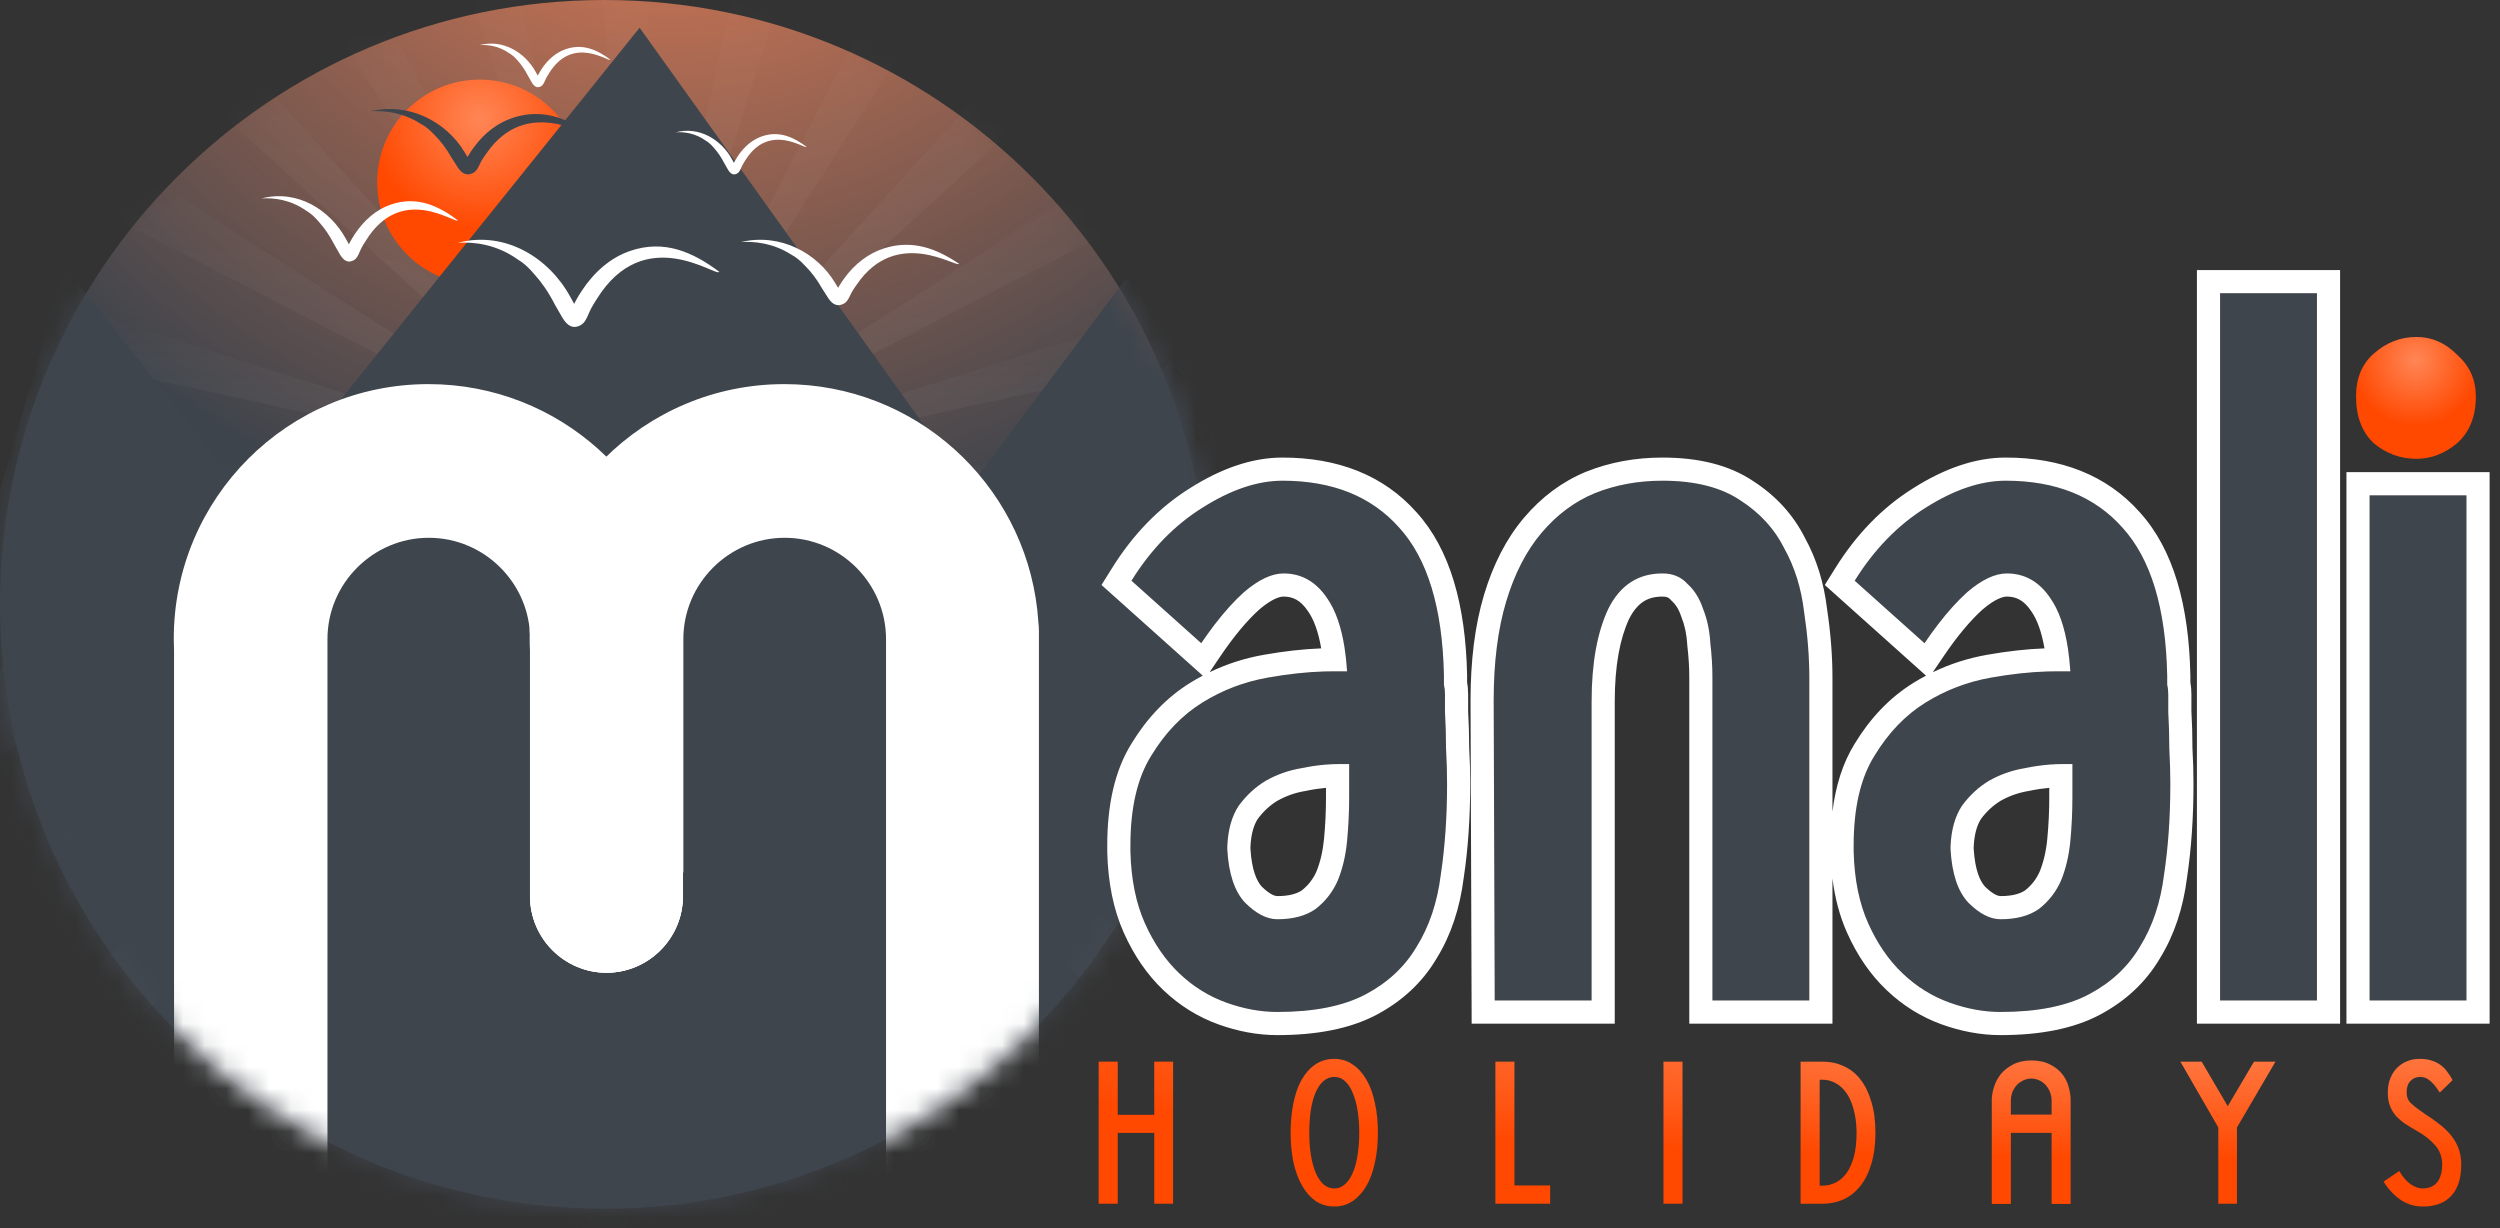 <svg width="116" height="57" viewBox="0 0 116 57" fill="none" xmlns="http://www.w3.org/2000/svg">
<rect x="0" y="0" width="116" height="57" fill="#333333" stroke="none"/>
<path d="M28.043 56.087C43.531 56.087 56.087 43.531 56.087 28.043C56.087 12.556 43.531 0 28.043 0C12.555 0 0 12.556 0 28.043C0 43.531 12.555 56.087 28.043 56.087Z" fill="url(#paint0_radial_1_6)"/>
<mask id="mask0_1_6" style="mask-type:alpha" maskUnits="userSpaceOnUse" x="0" y="0" width="57" height="57">
<path d="M28.043 56.087C43.531 56.087 56.087 43.531 56.087 28.043C56.087 12.556 43.531 0 28.043 0C12.555 0 0 12.556 0 28.043C0 43.531 12.555 56.087 28.043 56.087Z" fill="url(#paint1_radial_1_6)"/>
</mask>
<g mask="url(#mask0_1_6)">
<path d="M3.051 -2.824V-1.313L6.498 1.83C17.118 11.527 28.436 21.838 28.657 22.026C28.909 22.242 28.699 22.011 21.284 13.872C19.904 12.356 17.134 9.313 15.124 7.109C13.115 4.9 10.481 2.009 9.269 0.676C8.056 -0.652 6.535 -2.325 5.889 -3.039L4.714 -4.335H3.88H3.051V-2.824Z" fill="url(#paint2_linear_1_6)"/>
<path d="M11.971 -4.299C11.971 -4.283 12.296 -3.758 12.7 -3.134C13.099 -2.509 14.615 -0.148 16.064 2.119C17.517 4.385 19.264 7.109 19.946 8.179C20.628 9.244 22.25 11.773 23.541 13.793C28.184 21.045 28.72 21.874 28.772 21.927C28.83 21.979 28.268 20.872 27.056 18.542C26.705 17.865 26.175 16.837 25.876 16.26C25.34 15.221 23.756 12.146 22.255 9.255C21.83 8.431 21.227 7.261 20.917 6.657C20.608 6.049 20.072 5.026 19.736 4.375C19.401 3.724 18.823 2.617 18.462 1.909C18.099 1.2 17.422 -0.111 16.956 -1.003C16.494 -1.901 15.917 -3.013 15.681 -3.48L15.25 -4.335H13.613C12.711 -4.335 11.971 -4.32 11.971 -4.299Z" fill="url(#paint3_linear_1_6)"/>
<path d="M20.576 -4.293C20.576 -4.272 20.87 -3.333 21.227 -2.21C23.268 4.223 24.286 7.439 24.538 8.206C24.695 8.683 25.188 10.242 25.64 11.669C26.091 13.096 26.825 15.399 27.266 16.785C27.707 18.17 28.258 19.886 28.478 20.599C28.704 21.313 28.898 21.89 28.903 21.88C28.924 21.859 28.489 19.838 27.738 16.417C27.492 15.289 26.773 11.999 26.138 9.098C25.508 6.196 24.873 3.294 24.727 2.644C24.585 1.993 24.191 0.198 23.855 -1.344C23.525 -2.887 23.236 -4.193 23.221 -4.246C23.194 -4.33 23.084 -4.335 21.883 -4.335C21.164 -4.335 20.576 -4.319 20.576 -4.293Z" fill="url(#paint4_linear_1_6)"/>
<path d="M27.817 -4.32C27.817 -4.22 28.662 14.187 28.683 14.554C28.699 14.827 28.783 16.575 28.867 18.432C28.956 20.29 29.035 21.822 29.05 21.837C29.066 21.853 29.076 21.795 29.076 21.711C29.076 21.575 29.297 16.826 29.759 6.92C29.843 5.073 29.927 3.336 29.942 3.063C29.968 2.601 30.283 -4.173 30.283 -4.288C30.283 -4.314 29.79 -4.335 29.05 -4.335C28.373 -4.335 27.817 -4.33 27.817 -4.32Z" fill="url(#paint5_linear_1_6)"/>
<path d="M34.874 -4.272C34.854 -4.193 34.45 -2.341 33.164 3.562C32.676 5.813 32.073 8.552 31.831 9.649C31.59 10.745 31.06 13.164 30.656 15.027C30.252 16.89 29.753 19.167 29.554 20.085C29.197 21.691 29.129 22.095 29.302 21.549C29.874 19.776 30.714 17.12 31.228 15.499C31.579 14.387 32.004 13.054 32.172 12.534C32.34 12.015 32.844 10.43 33.29 9.019C34.124 6.39 35.347 2.539 36.742 -1.827C37.173 -3.17 37.524 -4.288 37.524 -4.303C37.524 -4.319 36.931 -4.335 36.213 -4.335C35.205 -4.335 34.89 -4.319 34.874 -4.272Z" fill="url(#paint6_linear_1_6)"/>
<path d="M41.617 -1.964C40.946 -0.657 39.917 1.332 39.335 2.46C38.752 3.583 37.666 5.687 36.921 7.13C36.176 8.573 35.069 10.719 34.455 11.905C33.841 13.085 33.085 14.549 32.776 15.158C32.466 15.761 32.125 16.422 32.015 16.627C31.831 16.973 31.558 17.498 30.283 19.985C29.989 20.562 29.638 21.234 29.507 21.481C29.197 22.068 29.328 21.927 29.848 21.113C31.705 18.212 35.782 11.842 37.341 9.412C41.255 3.305 46.025 -4.146 46.098 -4.272C46.13 -4.32 45.794 -4.335 44.487 -4.335H42.845L41.617 -1.964Z" fill="url(#paint7_linear_1_6)"/>
<path d="M52.243 -3.118C51.639 -2.446 49.782 -0.411 48.124 1.41C46.465 3.231 43.936 6.007 42.509 7.576C39.775 10.582 34.712 16.139 33.983 16.942C33.426 17.556 29.743 21.612 29.528 21.848C29.229 22.178 29.554 21.89 31.7 19.933C42.955 9.664 54.357 -0.72 54.819 -1.135L55.144 -1.423L55.15 -2.882L55.155 -4.335H54.252H53.344L52.243 -3.118Z" fill="url(#paint8_linear_1_6)"/>
<path d="M52.925 7.03C50.679 8.478 49.257 9.391 43.034 13.384C40.972 14.707 37.094 17.194 34.418 18.91C31.742 20.625 29.564 22.037 29.57 22.047C29.591 22.063 31.789 20.94 34.219 19.67C34.895 19.319 35.997 18.752 36.658 18.411C37.325 18.07 38.081 17.682 38.338 17.545C38.6 17.404 40.877 16.228 43.401 14.922C45.925 13.615 48.276 12.403 48.622 12.22C48.968 12.041 49.703 11.663 50.249 11.38C51.618 10.677 53.964 9.459 54.62 9.113L55.155 8.83V7.229C55.155 6.353 55.139 5.634 55.118 5.64C55.092 5.64 54.111 6.269 52.925 7.03Z" fill="url(#paint9_linear_1_6)"/>
<path d="M3.061 7.345L3.077 8.966L3.89 9.386C4.336 9.617 5.895 10.425 7.353 11.175C8.812 11.931 11.997 13.579 14.437 14.843C16.877 16.103 19.18 17.294 19.553 17.493C19.931 17.687 20.97 18.228 21.862 18.689C22.759 19.151 24.081 19.833 24.8 20.206C27.345 21.528 28.604 22.168 28.604 22.142C28.604 22.131 28.116 21.806 27.518 21.423C26.915 21.04 25.776 20.311 24.984 19.802C24.191 19.293 22.444 18.17 21.101 17.309C18.042 15.347 16.069 14.082 11.656 11.249C9.736 10.016 7.07 8.305 5.727 7.445C4.383 6.584 3.234 5.844 3.166 5.802L3.051 5.729L3.061 7.345Z" fill="url(#paint10_linear_1_6)"/>
<path d="M54.394 14.266C54.021 14.386 52.211 14.963 50.38 15.546C48.548 16.128 46.434 16.805 45.684 17.047C44.933 17.288 43.023 17.897 41.433 18.4C39.849 18.904 37.697 19.591 36.658 19.922C35.62 20.258 33.636 20.888 32.251 21.323C30.047 22.026 29.234 22.299 29.706 22.194C29.78 22.178 31.632 21.769 33.825 21.292C36.018 20.814 39.408 20.074 41.355 19.644C43.301 19.214 45.993 18.626 47.337 18.337C48.68 18.044 50.983 17.54 52.452 17.215L55.128 16.622L55.144 15.326C55.149 14.612 55.139 14.03 55.118 14.035C55.092 14.04 54.772 14.14 54.394 14.266Z" fill="url(#paint11_linear_1_6)"/>
<path d="M3.061 15.426L3.077 16.722L4.467 17.026C5.233 17.199 7.7 17.74 9.951 18.228C12.202 18.721 15.119 19.361 16.431 19.65C17.743 19.938 20.859 20.62 23.357 21.166C25.855 21.712 28.048 22.189 28.226 22.231C28.872 22.378 28.457 22.226 26.82 21.701C24.721 21.03 20.34 19.639 16.562 18.438C14.946 17.923 12.999 17.304 12.233 17.058C11.467 16.811 9.61 16.218 8.098 15.741C6.592 15.258 4.892 14.717 4.32 14.534C3.754 14.35 3.234 14.187 3.166 14.166L3.051 14.13L3.061 15.426Z" fill="url(#paint12_linear_1_6)"/>
<path d="M54.677 21.134C54.667 21.145 54.305 21.166 53.869 21.187C52.405 21.25 40.725 21.796 37.393 21.953C35.578 22.037 33.096 22.157 31.889 22.215C30.677 22.273 29.68 22.325 29.669 22.336C29.659 22.346 30.026 22.373 30.477 22.394C30.934 22.415 31.474 22.441 31.674 22.457C31.878 22.467 33.872 22.562 36.108 22.661C42.934 22.971 43.931 23.018 45.185 23.086C46.098 23.134 54.808 23.527 54.987 23.527H55.155V22.32V21.113H54.929C54.803 21.113 54.688 21.124 54.677 21.134Z" fill="url(#paint13_linear_1_6)"/>
<path d="M3.051 22.43V23.642L3.591 23.611C3.885 23.59 6.194 23.485 8.718 23.37C11.241 23.259 13.545 23.154 13.834 23.139C14.122 23.123 14.678 23.097 15.067 23.081C15.455 23.065 15.88 23.039 16.011 23.029C16.142 23.023 19.018 22.887 22.407 22.735C25.797 22.577 28.499 22.436 28.415 22.415C28.331 22.394 27.093 22.331 25.666 22.268C24.239 22.21 22.654 22.137 22.15 22.105C21.646 22.079 19.957 21.995 18.398 21.927C16.84 21.853 12.768 21.664 9.347 21.507C5.926 21.349 3.114 21.218 3.093 21.218C3.066 21.218 3.051 21.764 3.051 22.43Z" fill="url(#paint14_linear_1_6)"/>
<path d="M31.805 23.191C33.033 23.58 35.168 24.262 36.554 24.708C37.939 25.148 39.76 25.731 40.594 25.993C41.434 26.256 43.023 26.765 44.136 27.121C45.248 27.478 47.316 28.139 48.727 28.585C50.144 29.037 52.148 29.672 53.187 30.007C54.226 30.338 55.092 30.611 55.118 30.611C55.139 30.611 55.155 30.034 55.155 29.325V28.04L55.039 28.013C54.971 27.998 54.048 27.798 52.977 27.567C51.912 27.331 50.516 27.027 49.881 26.885C49.246 26.744 46.817 26.214 44.477 25.705C42.142 25.196 39.497 24.619 38.6 24.419C35.231 23.669 29.722 22.478 29.648 22.478C29.606 22.483 30.577 22.803 31.805 23.191Z" fill="url(#paint15_linear_1_6)"/>
<path d="M25.823 23.139C24.454 23.438 21.83 24.015 19.999 24.419C18.168 24.823 14.825 25.552 12.574 26.046C10.323 26.534 7.264 27.205 5.779 27.531L3.077 28.124L3.061 29.425L3.051 30.721L3.166 30.684C3.234 30.663 4.562 30.243 6.12 29.745C7.679 29.246 9.641 28.622 10.475 28.354C11.315 28.092 13.167 27.499 14.594 27.043C17.302 26.177 20.009 25.311 25.325 23.622C27.056 23.076 28.483 22.614 28.494 22.604C28.557 22.546 28.121 22.635 25.823 23.139Z" fill="url(#paint16_linear_1_6)"/>
<path d="M29.575 22.619C29.607 22.651 30.976 23.537 32.618 24.587C34.266 25.641 37.535 27.735 39.886 29.246C52.856 37.568 55.097 39.006 55.129 39.006C55.144 39.006 55.155 38.287 55.155 37.411V35.816L53.36 34.882C52.368 34.373 50.831 33.575 49.934 33.113C49.042 32.657 47.73 31.975 47.022 31.607C46.313 31.24 45.264 30.694 44.687 30.401C44.11 30.102 43.107 29.582 42.457 29.246C41.806 28.91 40.851 28.412 40.332 28.144C39.812 27.877 39.057 27.488 38.653 27.279C32.388 24.025 29.502 22.546 29.575 22.619Z" fill="url(#paint17_linear_1_6)"/>
<path d="M27.896 23.045C26.825 23.606 24.212 24.96 22.491 25.852C21.625 26.298 18.556 27.882 15.67 29.378C12.784 30.868 9.62 32.505 8.639 33.014C4.919 34.935 3.749 35.538 3.407 35.722L3.051 35.91V37.516V39.117L3.161 39.054C3.224 39.022 3.465 38.87 3.701 38.718C3.932 38.566 6.015 37.233 8.324 35.753C13.965 32.133 15.675 31.041 18.058 29.509C19.17 28.795 21.048 27.589 22.229 26.833C24.999 25.054 27.791 23.265 28.289 22.945C28.505 22.803 28.662 22.688 28.63 22.688C28.604 22.688 28.274 22.85 27.896 23.045Z" fill="url(#paint18_linear_1_6)"/>
<path d="M29.953 23.249C30.236 23.564 31.648 25.112 33.09 26.702C37.225 31.246 40.284 34.604 44.556 39.295C46.733 41.687 49.624 44.862 50.978 46.352C52.332 47.837 53.47 49.07 53.507 49.096C53.544 49.117 53.927 49.128 54.352 49.123L55.128 49.107L55.139 47.585L55.149 46.063L53.413 44.489C52.458 43.624 50.563 41.897 49.204 40.659C47.84 39.415 45.017 36.844 42.929 34.94C40.84 33.035 37.498 29.986 35.509 28.171C29.643 22.819 29.496 22.688 29.465 22.688C29.449 22.688 29.669 22.939 29.953 23.249Z" fill="url(#paint19_linear_1_6)"/>
<path d="M28.142 23.306C27.23 24.14 22.979 28.018 18.897 31.738C16.809 33.642 13.986 36.214 12.621 37.457C11.262 38.696 8.555 41.167 6.603 42.94L3.056 46.167V47.647L3.051 49.132H3.906C4.373 49.132 4.782 49.111 4.814 49.09C4.845 49.069 6.073 47.731 7.542 46.115C9.011 44.499 11.525 41.734 13.13 39.976C17.318 35.374 20.403 31.984 24.637 27.325C26.684 25.079 28.452 23.138 28.573 23.012C28.94 22.623 28.725 22.776 28.142 23.306Z" fill="url(#paint20_linear_1_6)"/>
<path d="M28.3 23.695C27.985 24.193 27.188 25.442 26.532 26.465C25.876 27.489 24.202 30.096 22.817 32.264C21.431 34.425 19.527 37.4 18.582 38.875C17.638 40.344 15.791 43.235 14.474 45.292C13.151 47.349 12.076 49.054 12.076 49.081C12.076 49.144 15.219 49.154 15.308 49.091C15.339 49.07 15.644 48.509 15.985 47.847C16.326 47.181 16.903 46.063 17.27 45.355C17.638 44.647 18.351 43.267 18.86 42.285C19.637 40.774 21.778 36.629 23.383 33.523C23.619 33.061 24.365 31.618 25.036 30.322C25.708 29.021 26.616 27.263 27.056 26.413C27.497 25.563 28.095 24.398 28.394 23.826C28.688 23.259 28.919 22.792 28.903 22.792C28.888 22.792 28.62 23.202 28.3 23.695Z" fill="url(#paint21_linear_1_6)"/>
<path d="M29.905 23.842C30.194 24.403 30.766 25.516 31.175 26.308C31.585 27.1 32.346 28.575 32.865 29.588C33.384 30.595 33.946 31.681 34.114 32.001C34.418 32.584 38.673 40.816 40.185 43.755C41.885 47.06 42.84 48.902 42.913 49.018L42.981 49.133H44.613C45.951 49.133 46.24 49.123 46.219 49.065C46.203 49.023 45.783 48.357 45.285 47.58C44.786 46.803 43.611 44.962 42.667 43.492C41.722 42.018 40.09 39.468 39.035 37.826C32.839 28.15 31.737 26.429 30.687 24.787C30.052 23.79 29.496 22.939 29.454 22.898C29.412 22.855 29.617 23.28 29.905 23.842Z" fill="url(#paint22_linear_1_6)"/>
<path d="M29.307 23.107C29.339 23.286 29.974 26.192 31.307 32.29C31.669 33.948 32.471 37.621 33.091 40.449C33.71 43.277 34.387 46.383 34.602 47.349L34.99 49.107L36.265 49.123C36.968 49.128 37.561 49.117 37.587 49.091C37.608 49.07 37.435 48.461 37.204 47.742C36.974 47.018 36.417 45.271 35.971 43.86C35.52 42.443 34.864 40.381 34.507 39.268C34.151 38.156 33.657 36.598 33.405 35.805C33.154 35.013 32.671 33.486 32.325 32.41C31.983 31.34 31.464 29.708 31.175 28.79C30.011 25.117 29.323 22.976 29.297 22.95C29.281 22.934 29.286 23.008 29.307 23.107Z" fill="url(#paint23_linear_1_6)"/>
<path d="M28.373 24.797C28.058 25.788 27.502 27.541 27.135 28.695C26.762 29.85 26.164 31.739 25.797 32.893C25.43 34.047 24.842 35.9 24.485 37.012C24.128 38.124 23.635 39.683 23.383 40.475C23.131 41.267 22.643 42.805 22.297 43.886C21.521 46.315 20.697 48.923 20.671 49.028C20.655 49.096 20.828 49.107 21.935 49.123C22.643 49.128 23.236 49.117 23.263 49.091C23.284 49.07 23.494 48.178 23.724 47.108C23.96 46.042 24.386 44.096 24.674 42.784C24.963 41.472 25.577 38.67 26.033 36.566C26.49 34.457 27.025 32.027 27.214 31.162C27.828 28.381 28.924 23.349 28.956 23.17C28.971 23.081 28.977 23.002 28.961 23.002C28.951 23.002 28.683 23.81 28.373 24.797Z" fill="url(#paint24_linear_1_6)"/>
<path d="M28.877 27.945C28.064 45.565 27.922 48.661 27.922 48.881V49.133H29.124C29.79 49.133 30.341 49.117 30.352 49.091C30.372 49.06 30.047 41.593 29.948 39.793C29.927 39.489 29.858 37.967 29.785 36.409C29.717 34.85 29.633 33.114 29.601 32.552C29.528 31.188 29.181 23.569 29.181 23.312C29.181 23.202 29.166 23.107 29.139 23.107C29.118 23.107 29.003 25.285 28.877 27.945Z" fill="url(#paint25_linear_1_6)"/>
</g>
<mask id="mask1_1_6" style="mask-type:alpha" maskUnits="userSpaceOnUse" x="0" y="0" width="57" height="57">
<path d="M28.043 56.087C43.531 56.087 56.087 43.531 56.087 28.043C56.087 12.556 43.531 6.10352e-05 28.043 6.10352e-05C12.555 6.10352e-05 0 12.556 0 28.043C0 43.531 12.555 56.087 28.043 56.087Z" fill="url(#paint26_radial_1_6)"/>
</mask>
<g mask="url(#mask1_1_6)">
</g>
<mask id="mask2_1_6" style="mask-type:alpha" maskUnits="userSpaceOnUse" x="0" y="0" width="57" height="57">
<path d="M28.043 56.087C43.531 56.087 56.087 43.531 56.087 28.043C56.087 12.556 43.531 0 28.043 0C12.555 0 0 12.556 0 28.043C0 43.531 12.555 56.087 28.043 56.087Z" fill="url(#paint27_linear_1_6)"/>
</mask>
<g mask="url(#mask2_1_6)">
<path d="M6.021 21.114C3.773 24.86 -0.883 32.626 -1.525 33.718C-2.676 37.224 -4.978 44.861 -4.978 47.366C-4.978 50.497 12.925 58.204 14.451 59.007C15.976 59.81 25.128 60.532 25.851 60.532C26.573 60.532 43.031 55.314 47.848 53.949C52.665 52.584 58.766 45.6 59.328 44.235C59.89 42.87 62.058 28.259 62.058 26.974C62.058 25.947 58.151 18.465 56.197 14.852L44.958 26.172L31.551 8.269L12.925 21.917L6.021 21.114Z" fill="#3F454D"/>
</g>
<path d="M22.259 13.208C24.887 13.208 27.017 11.078 27.017 8.451C27.017 5.823 24.887 3.693 22.259 3.693C19.631 3.693 17.501 5.823 17.501 8.451C17.501 11.078 19.631 13.208 22.259 13.208Z" fill="url(#paint28_radial_1_6)"/>
<mask id="mask3_1_6" style="mask-type:alpha" maskUnits="userSpaceOnUse" x="0" y="0" width="57" height="57">
<path d="M28.043 56.087C43.531 56.087 56.087 43.531 56.087 28.043C56.087 12.556 43.531 0 28.043 0C12.555 0 0 12.556 0 28.043C0 43.531 12.555 56.087 28.043 56.087Z" fill="url(#paint29_linear_1_6)"/>
</mask>
<g mask="url(#mask3_1_6)">
<path d="M6.035 30.447L-4.656 38.696L3.016 12.389L11.809 23.518L29.678 1.285L44.958 22.648L52.266 12.899L70.487 38.696L55.428 27.747L45.941 37.196L44.075 21.806H33.141L29.678 22.648L26.365 25.347L21.395 17.998L11.079 26.172L6.035 30.447Z" fill="#3F454D"/>
</g>
<mask id="mask4_1_6" style="mask-type:alpha" maskUnits="userSpaceOnUse" x="0" y="0" width="57" height="57">
<path d="M28.043 56.087C43.531 56.087 56.087 43.531 56.087 28.043C56.087 12.556 43.531 0 28.043 0C12.555 0 0 12.556 0 28.043C0 43.531 12.555 56.087 28.043 56.087Z" fill="white"/>
</mask>
<g mask="url(#mask4_1_6)">
<path fill-rule="evenodd" clip-rule="evenodd" d="M31.669 28.886L31.668 28.883C31.657 28.699 31.641 28.517 31.621 28.335C31.621 28.324 31.619 28.313 31.617 28.302C30.954 22.406 25.951 17.823 19.878 17.823C13.353 17.823 8.063 23.112 8.063 29.637C8.063 29.825 8.067 30.011 8.076 30.197V56.115C8.076 58.066 9.672 59.662 11.623 59.662C13.574 59.662 15.17 58.066 15.17 56.115V55.005C15.178 55.008 15.185 55.012 15.194 55.015V29.656C15.194 27.069 17.31 24.953 19.896 24.953C22.482 24.953 24.598 27.069 24.598 29.656V40.471V41.588C24.598 43.538 26.195 45.135 28.145 45.135C30.096 45.135 31.692 43.538 31.692 41.588V29.637V29.625V29.293C31.692 29.155 31.684 29.02 31.669 28.886L31.669 28.886ZM31.668 28.882C31.668 28.878 31.667 28.875 31.667 28.871C31.667 28.875 31.668 28.878 31.668 28.882ZM31.654 28.777L31.654 28.778L31.654 28.777ZM31.655 28.78L31.655 28.78L31.654 28.779L31.654 28.778L31.655 28.78Z" fill="white"/>
<path fill-rule="evenodd" clip-rule="evenodd" d="M48.182 28.886L48.182 28.883C48.17 28.699 48.154 28.517 48.134 28.335C48.134 28.324 48.133 28.312 48.131 28.302C47.468 22.405 42.465 17.823 36.391 17.823C29.866 17.823 24.577 23.112 24.577 29.637C24.577 29.825 24.581 30.011 24.59 30.196V41.587C24.59 43.538 26.186 45.134 28.137 45.134C30.087 45.134 31.683 43.538 31.683 41.587V40.477C31.691 40.48 31.699 40.484 31.707 40.487V29.655C31.707 27.069 33.823 24.953 36.409 24.953C38.996 24.953 41.112 27.069 41.112 29.655V54.999V56.115C41.112 58.066 42.708 59.662 44.659 59.662C46.609 59.662 48.206 58.066 48.206 56.115V29.637V29.625V29.292C48.206 29.155 48.198 29.019 48.182 28.886V28.886ZM48.182 28.882C48.181 28.878 48.181 28.875 48.18 28.871C48.181 28.875 48.181 28.878 48.182 28.882ZM48.168 28.777L48.168 28.778L48.168 28.777ZM48.168 28.78L48.168 28.78L48.168 28.779L48.168 28.778L48.168 28.78Z" fill="white"/>
<path fill-rule="evenodd" clip-rule="evenodd" d="M31.667 28.885L31.666 28.882C31.655 28.698 31.639 28.515 31.619 28.334C31.619 28.323 31.618 28.311 31.616 28.3C31.303 25.525 30.029 23.04 28.134 21.187C26.017 23.257 24.674 26.114 24.582 29.286C24.591 29.408 24.596 29.53 24.596 29.654V40.47V41.586C24.596 43.535 26.191 45.131 28.14 45.133C30.089 45.131 31.683 43.536 31.683 41.586V40.476L31.69 40.479V29.636V29.624V29.291C31.69 29.154 31.682 29.018 31.667 28.885L31.667 28.885ZM31.666 28.881C31.666 28.877 31.665 28.873 31.665 28.87C31.665 28.873 31.666 28.877 31.666 28.881ZM31.652 28.776L31.652 28.777L31.652 28.776ZM31.653 28.779L31.653 28.778L31.653 28.778L31.652 28.777L31.653 28.779Z" fill="white"/>
</g>
<path d="M34.387 11.231C36.208 10.8 37.916 11.743 38.745 13.12C38.789 13.193 38.835 13.271 38.889 13.357C38.908 13.322 38.928 13.286 38.949 13.251C39.021 13.133 39.096 13.019 39.175 12.911C39.664 12.241 40.298 11.751 41.039 11.518C42.367 11.103 43.482 11.553 44.501 12.241C44.404 12.446 41.61 10.484 39.752 13.205C39.682 13.3 39.615 13.401 39.552 13.505C39.514 13.566 39.481 13.636 39.45 13.701C39.365 13.876 39.293 14.026 39.123 14.105C38.877 14.219 38.652 14.166 38.429 13.832C38.328 13.666 38.231 13.514 38.138 13.373C37.899 12.952 37.635 12.61 37.357 12.334C37.126 12.083 36.919 11.92 36.714 11.814C35.87 11.272 34.994 11.194 34.387 11.231V11.231Z" fill="white"/>
<path d="M31.353 6.139C32.446 5.851 33.471 6.48 33.968 7.399C33.994 7.447 34.022 7.499 34.054 7.556C34.066 7.533 34.077 7.509 34.09 7.485C34.133 7.407 34.179 7.331 34.226 7.259C34.519 6.812 34.9 6.485 35.344 6.33C36.141 6.053 36.81 6.353 37.422 6.812C37.364 6.949 35.687 5.641 34.572 7.455C34.53 7.519 34.49 7.585 34.452 7.655C34.429 7.695 34.409 7.742 34.391 7.785C34.34 7.902 34.297 8.002 34.195 8.055C34.047 8.131 33.912 8.095 33.778 7.872C33.717 7.762 33.659 7.661 33.604 7.567C33.46 7.286 33.302 7.058 33.135 6.874C32.996 6.706 32.872 6.598 32.749 6.527C32.243 6.166 31.717 6.114 31.353 6.139L31.353 6.139Z" fill="white"/>
<path d="M21.239 11.266C23.424 10.691 25.474 11.949 26.468 13.786C26.52 13.883 26.576 13.986 26.642 14.101C26.664 14.054 26.687 14.007 26.713 13.959C26.799 13.802 26.89 13.651 26.985 13.506C27.571 12.613 28.332 11.959 29.221 11.649C30.815 11.095 32.152 11.696 33.376 12.613C33.26 12.886 29.906 10.27 27.676 13.898C27.592 14.025 27.512 14.159 27.436 14.298C27.392 14.379 27.352 14.473 27.314 14.559C27.213 14.793 27.126 14.993 26.922 15.098C26.626 15.251 26.356 15.179 26.09 14.733C25.967 14.513 25.851 14.31 25.74 14.122C25.453 13.561 25.136 13.104 24.803 12.736C24.525 12.402 24.276 12.185 24.031 12.044C23.018 11.321 21.967 11.217 21.239 11.266V11.266Z" fill="white"/>
<path d="M17.194 5.162C19.014 4.731 20.722 5.675 21.551 7.052C21.595 7.125 21.642 7.203 21.696 7.289C21.714 7.254 21.734 7.218 21.756 7.182C21.827 7.064 21.903 6.951 21.982 6.843C22.47 6.172 23.104 5.682 23.846 5.45C25.174 5.034 26.288 5.484 27.308 6.173C27.211 6.378 24.416 4.415 22.558 7.136C22.488 7.232 22.421 7.332 22.358 7.436C22.321 7.497 22.287 7.568 22.256 7.632C22.172 7.808 22.099 7.958 21.93 8.037C21.683 8.151 21.458 8.098 21.236 7.763C21.134 7.598 21.037 7.446 20.945 7.305C20.705 6.883 20.441 6.541 20.164 6.265C19.932 6.014 19.725 5.851 19.52 5.745C18.676 5.203 17.8 5.125 17.194 5.162V5.162Z" fill="#3F454D"/>
<path d="M12.137 9.208C13.775 8.777 15.312 9.72 16.058 11.098C16.098 11.171 16.14 11.248 16.189 11.335C16.205 11.299 16.223 11.264 16.242 11.228C16.307 11.11 16.375 10.997 16.446 10.888C16.886 10.218 17.456 9.727 18.123 9.495C19.319 9.08 20.322 9.53 21.239 10.218C21.152 10.423 18.637 8.461 16.965 11.182C16.901 11.278 16.841 11.378 16.785 11.482C16.751 11.543 16.721 11.613 16.693 11.678C16.617 11.853 16.552 12.004 16.399 12.082C16.177 12.197 15.975 12.143 15.774 11.809C15.683 11.643 15.596 11.491 15.513 11.35C15.297 10.929 15.059 10.587 14.81 10.31C14.601 10.059 14.415 9.897 14.231 9.791C13.471 9.249 12.683 9.171 12.137 9.208V9.208Z" fill="white"/>
<path d="M22.251 2.093C23.343 1.806 24.368 2.435 24.865 3.353C24.891 3.402 24.919 3.453 24.952 3.511C24.963 3.487 24.975 3.464 24.988 3.44C25.031 3.361 25.076 3.286 25.123 3.213C25.417 2.766 25.797 2.439 26.242 2.284C27.039 2.007 27.707 2.308 28.319 2.767C28.261 2.903 26.584 1.595 25.469 3.409C25.427 3.473 25.387 3.54 25.349 3.609C25.327 3.65 25.307 3.697 25.288 3.74C25.237 3.856 25.194 3.957 25.092 4.009C24.944 4.085 24.809 4.05 24.676 3.827C24.615 3.717 24.557 3.615 24.501 3.521C24.357 3.24 24.199 3.012 24.033 2.828C23.894 2.661 23.769 2.552 23.646 2.482C23.14 2.12 22.615 2.068 22.251 2.093V2.093Z" fill="white"/>
<path d="M66.999 31.344C66.999 31.505 66.999 31.65 66.999 31.779C67.031 31.907 67.047 32.053 67.047 32.214V33.035C67.079 33.583 67.096 34.147 67.096 34.727C67.128 35.307 67.144 35.855 67.144 36.37C67.144 37.885 67.047 39.286 66.854 40.575C66.693 41.864 66.322 42.976 65.742 43.91C65.194 44.845 64.405 45.586 63.374 46.134C62.343 46.681 60.973 46.955 59.266 46.955C58.492 46.955 57.703 46.81 56.897 46.52C56.092 46.23 55.367 45.779 54.722 45.167C54.078 44.555 53.546 43.781 53.127 42.847C52.708 41.913 52.483 40.801 52.45 39.512V39.222C52.45 37.482 52.773 36.096 53.417 35.065C54.062 34.002 54.851 33.18 55.785 32.6C56.72 32.02 57.735 31.634 58.831 31.44C59.926 31.247 60.925 31.15 61.827 31.15H62.504C62.407 29.636 62.101 28.508 61.586 27.767C61.07 26.994 60.393 26.607 59.556 26.607C59.008 26.607 58.395 26.897 57.719 27.477C57.074 28.057 56.414 28.846 55.737 29.845L52.499 26.945C53.401 25.495 54.497 24.367 55.785 23.562C57.107 22.724 58.347 22.305 59.507 22.305C61.827 22.305 63.632 23.03 64.921 24.48C66.242 25.93 66.934 28.218 66.999 31.344ZM62.166 35.452C61.586 35.452 60.989 35.516 60.377 35.645C59.797 35.742 59.249 35.935 58.734 36.225C58.251 36.515 57.832 36.902 57.477 37.385C57.155 37.869 56.978 38.497 56.946 39.27V39.415C57.01 40.543 57.284 41.365 57.767 41.88C58.283 42.396 58.782 42.654 59.266 42.654C60.007 42.654 60.603 42.492 61.054 42.17C61.505 41.816 61.843 41.381 62.069 40.865C62.294 40.318 62.439 39.705 62.504 39.029C62.568 38.352 62.6 37.675 62.6 36.999V35.452H62.166Z" fill="#3F454D"/>
<path d="M69.307 32.504C69.307 30.731 69.5 29.201 69.887 27.912C70.273 26.623 70.821 25.56 71.53 24.722C72.239 23.884 73.061 23.272 73.995 22.885C74.962 22.499 76.009 22.305 77.137 22.305C78.651 22.305 79.86 22.611 80.762 23.224C81.664 23.804 82.341 24.545 82.792 25.447C83.275 26.317 83.581 27.3 83.71 28.395C83.871 29.459 83.952 30.474 83.952 31.44V46.424H79.457V31.44C79.457 30.925 79.425 30.393 79.36 29.845C79.328 29.265 79.215 28.734 79.022 28.25C78.861 27.767 78.619 27.38 78.297 27.09C78.007 26.768 77.62 26.607 77.137 26.607C76.009 26.607 75.171 27.155 74.623 28.25C74.108 29.346 73.85 30.78 73.85 32.552V46.424H69.355L69.307 32.504Z" fill="#3F454D"/>
<path d="M100.558 31.344C100.558 31.505 100.558 31.65 100.558 31.779C100.591 31.907 100.607 32.053 100.607 32.214V33.035C100.639 33.583 100.655 34.147 100.655 34.727C100.687 35.307 100.703 35.855 100.703 36.37C100.703 37.885 100.607 39.286 100.413 40.575C100.252 41.864 99.882 42.976 99.302 43.91C98.754 44.845 97.965 45.586 96.933 46.134C95.902 46.681 94.533 46.955 92.825 46.955C92.052 46.955 91.262 46.81 90.457 46.52C89.651 46.23 88.926 45.779 88.282 45.167C87.637 44.555 87.106 43.781 86.687 42.847C86.268 41.913 86.042 40.801 86.01 39.512V39.222C86.01 37.482 86.332 36.096 86.977 35.065C87.621 34.002 88.411 33.18 89.345 32.6C90.279 32.02 91.294 31.634 92.39 31.44C93.486 31.247 94.484 31.15 95.387 31.15H96.063C95.967 29.636 95.661 28.508 95.145 27.767C94.629 26.994 93.953 26.607 93.115 26.607C92.567 26.607 91.955 26.897 91.278 27.477C90.634 28.057 89.973 28.846 89.297 29.845L86.058 26.945C86.961 25.495 88.056 24.367 89.345 23.562C90.666 22.724 91.907 22.305 93.067 22.305C95.387 22.305 97.191 23.03 98.48 24.48C99.801 25.93 100.494 28.218 100.558 31.344ZM95.725 35.452C95.145 35.452 94.549 35.516 93.937 35.645C93.357 35.742 92.809 35.935 92.293 36.225C91.81 36.515 91.391 36.902 91.037 37.385C90.715 37.869 90.537 38.497 90.505 39.27V39.415C90.57 40.543 90.843 41.365 91.327 41.88C91.842 42.396 92.342 42.654 92.825 42.654C93.566 42.654 94.162 42.492 94.613 42.17C95.064 41.816 95.403 41.381 95.628 40.865C95.854 40.318 95.999 39.705 96.063 39.029C96.128 38.352 96.16 37.675 96.16 36.999V35.452H95.725Z" fill="#3F454D"/>
<path d="M103.011 46.424V13.605H107.506V46.424H103.011Z" fill="#3F454D"/>
<path d="M109.949 46.424V22.982H114.444V46.424H109.949Z" fill="#3F454D"/>
<path fill-rule="evenodd" clip-rule="evenodd" d="M68.073 31.332V31.665C68.107 31.847 68.121 32.031 68.121 32.213V33.004C68.153 33.554 68.169 34.118 68.17 34.697C68.202 35.283 68.218 35.841 68.218 36.37C68.218 37.924 68.119 39.376 67.918 40.721C67.741 42.126 67.331 43.383 66.662 44.465C66.006 45.579 65.066 46.45 63.878 47.082C62.636 47.741 61.074 48.029 59.266 48.029C58.356 48.029 57.443 47.858 56.533 47.531C55.583 47.188 54.731 46.656 53.983 45.945C53.222 45.223 52.615 44.329 52.147 43.286C51.657 42.193 51.412 40.934 51.377 39.538L51.377 39.525V39.222C51.377 37.366 51.718 35.761 52.502 34.502C53.222 33.316 54.125 32.367 55.219 31.687C55.412 31.567 55.608 31.455 55.808 31.35L51.11 27.143L51.587 26.378C52.564 24.807 53.77 23.555 55.213 22.653C56.647 21.744 58.085 21.231 59.507 21.231C62.066 21.231 64.187 22.041 65.719 23.762C67.29 25.489 68.006 28.085 68.073 31.321L68.073 31.332ZM64.921 24.48C66.242 25.93 66.934 28.218 66.999 31.343V31.778C67.031 31.907 67.047 32.052 67.047 32.213V33.035C67.079 33.583 67.096 34.147 67.096 34.727C67.128 35.307 67.144 35.854 67.144 36.37C67.144 37.884 67.047 39.286 66.854 40.575C66.693 41.864 66.322 42.975 65.742 43.91C65.195 44.844 64.405 45.586 63.374 46.133C62.343 46.681 60.973 46.955 59.266 46.955C58.492 46.955 57.703 46.81 56.897 46.52C56.092 46.23 55.367 45.779 54.722 45.167C54.078 44.554 53.546 43.781 53.127 42.847C52.708 41.912 52.483 40.8 52.451 39.512V39.222C52.451 37.482 52.773 36.096 53.417 35.065C54.062 34.002 54.851 33.18 55.786 32.6C56.72 32.02 57.735 31.633 58.831 31.44C59.767 31.275 60.633 31.18 61.428 31.156C61.563 31.152 61.696 31.15 61.827 31.15H62.504C62.48 30.767 62.442 30.409 62.391 30.076C62.239 29.09 61.971 28.32 61.586 27.767C61.07 26.993 60.393 26.607 59.556 26.607C59.008 26.607 58.396 26.897 57.719 27.477C57.276 27.875 56.826 28.372 56.368 28.968C56.16 29.24 55.949 29.532 55.737 29.845L52.499 26.945C53.401 25.495 54.497 24.367 55.786 23.562C57.107 22.724 58.347 22.305 59.507 22.305C61.827 22.305 63.632 23.03 64.921 24.48ZM58.428 28.284C57.87 28.787 57.268 29.5 56.627 30.447L56.123 31.191C56.917 30.808 57.759 30.538 58.644 30.382C59.586 30.216 60.474 30.116 61.304 30.085C61.167 29.287 60.952 28.736 60.704 28.38L60.698 28.371L60.692 28.362C60.35 27.849 59.99 27.681 59.556 27.681C59.383 27.681 59.018 27.78 58.428 28.284ZM60.576 36.701L60.554 36.704C60.102 36.78 59.678 36.928 59.274 37.154C58.932 37.361 58.627 37.638 58.359 37.999C58.184 38.27 58.048 38.679 58.02 39.293V39.383C58.08 40.367 58.312 40.882 58.541 41.134C58.947 41.536 59.185 41.579 59.266 41.579C59.841 41.579 60.193 41.458 60.411 41.309C60.712 41.068 60.931 40.782 61.08 40.445C61.258 40.011 61.379 39.508 61.435 38.926C61.496 38.283 61.526 37.641 61.526 36.998V36.555C61.225 36.583 60.916 36.629 60.599 36.696L60.576 36.701ZM61.526 35.477C61.15 35.507 60.767 35.563 60.377 35.645C59.797 35.742 59.249 35.935 58.734 36.225C58.251 36.515 57.832 36.902 57.477 37.385C57.155 37.868 56.978 38.497 56.946 39.27V39.415C57.01 40.543 57.284 41.364 57.767 41.88C58.283 42.395 58.782 42.653 59.266 42.653C60.007 42.653 60.603 42.492 61.054 42.17C61.505 41.816 61.843 41.38 62.069 40.865C62.294 40.317 62.44 39.705 62.504 39.028C62.568 38.352 62.601 37.675 62.601 36.998V35.452H62.166C61.955 35.452 61.742 35.46 61.526 35.477ZM68.233 32.505V32.503C68.233 30.658 68.434 29.018 68.858 27.603C69.278 26.204 69.887 25.001 70.71 24.028C71.52 23.071 72.478 22.35 73.585 21.892L73.59 21.89L73.596 21.888C74.7 21.446 75.884 21.231 77.137 21.231C78.78 21.231 80.218 21.561 81.354 22.327C82.395 22.999 83.201 23.873 83.742 24.945C84.291 25.94 84.631 27.047 84.775 28.252C84.941 29.356 85.026 30.419 85.026 31.44V37.662C85.173 36.458 85.506 35.394 86.062 34.502C86.782 33.316 87.685 32.367 88.779 31.687C88.972 31.567 89.168 31.455 89.367 31.35L84.67 27.143L85.147 26.378C86.124 24.807 87.33 23.555 88.773 22.653C90.207 21.744 91.645 21.231 93.067 21.231C95.626 21.231 97.746 22.041 99.279 23.762C100.85 25.489 101.566 28.085 101.632 31.321L101.633 31.332V31.665C101.667 31.847 101.681 32.031 101.681 32.213V33.004C101.713 33.554 101.729 34.118 101.729 34.697C101.761 35.283 101.778 35.841 101.778 36.37C101.778 37.924 101.679 39.376 101.478 40.721C101.3 42.126 100.89 43.383 100.221 44.465C99.566 45.579 98.626 46.45 97.437 47.082C96.196 47.741 94.633 48.029 92.825 48.029C91.915 48.029 91.003 47.858 90.093 47.531C89.142 47.188 88.29 46.656 87.542 45.945C86.782 45.223 86.174 44.329 85.707 43.286C85.364 42.521 85.141 41.676 85.026 40.76V47.497H78.383V31.44C78.383 30.969 78.353 30.479 78.293 29.97L78.29 29.938L78.288 29.904C78.261 29.428 78.17 29.012 78.025 28.649L78.013 28.619L78.003 28.59C77.89 28.252 77.74 28.034 77.578 27.888L77.536 27.851L77.499 27.808C77.437 27.74 77.355 27.681 77.137 27.681C76.754 27.681 76.473 27.771 76.251 27.916C76.025 28.064 75.796 28.31 75.59 28.719C75.169 29.62 74.924 30.877 74.924 32.552V47.497H68.285L68.233 32.505ZM74.624 28.25C75.171 27.154 76.009 26.607 77.137 26.607C77.62 26.607 78.007 26.768 78.297 27.09C78.619 27.38 78.861 27.767 79.022 28.25C79.215 28.733 79.328 29.265 79.36 29.845C79.425 30.393 79.457 30.924 79.457 31.44V46.423H83.952V31.44C83.952 30.473 83.871 29.458 83.71 28.395C83.581 27.299 83.275 26.317 82.792 25.447C82.341 24.544 81.664 23.803 80.762 23.223C79.86 22.611 78.651 22.305 77.137 22.305C76.009 22.305 74.962 22.498 73.995 22.885C73.061 23.272 72.239 23.884 71.53 24.722C70.821 25.559 70.273 26.623 69.887 27.912C69.5 29.201 69.307 30.731 69.307 32.503L69.355 46.423H73.85V32.552C73.85 30.779 74.108 29.346 74.624 28.25ZM99.302 43.91C99.882 42.975 100.252 41.864 100.413 40.575C100.607 39.286 100.703 37.884 100.703 36.37C100.703 35.854 100.687 35.307 100.655 34.727C100.655 34.147 100.639 33.583 100.607 33.035V32.213C100.607 32.052 100.591 31.907 100.558 31.778V31.343C100.494 28.218 99.801 25.93 98.48 24.48C97.191 23.03 95.387 22.305 93.067 22.305C91.907 22.305 90.666 22.724 89.345 23.562C88.056 24.367 86.961 25.495 86.058 26.945L89.297 29.845C89.509 29.532 89.719 29.24 89.928 28.968C90.386 28.372 90.836 27.875 91.278 27.477C91.955 26.897 92.567 26.607 93.115 26.607C93.953 26.607 94.63 26.993 95.145 27.767C95.53 28.32 95.799 29.09 95.95 30.076C96.001 30.409 96.039 30.767 96.064 31.15H95.387C95.256 31.15 95.123 31.152 94.987 31.156C94.192 31.18 93.326 31.275 92.39 31.44C91.295 31.633 90.28 32.02 89.345 32.6C88.411 33.18 87.621 34.002 86.977 35.065C86.332 36.096 86.01 37.482 86.01 39.222V39.512C86.042 40.8 86.268 41.912 86.687 42.847C87.106 43.781 87.637 44.554 88.282 45.167C88.926 45.779 89.651 46.23 90.457 46.52C91.262 46.81 92.052 46.955 92.825 46.955C94.533 46.955 95.902 46.681 96.933 46.133C97.965 45.586 98.754 44.844 99.302 43.91ZM94.864 30.085C94.726 29.287 94.511 28.736 94.263 28.38L94.257 28.371L94.251 28.362C93.909 27.849 93.55 27.681 93.115 27.681C92.943 27.681 92.578 27.78 91.987 28.284C91.43 28.787 90.828 29.5 90.186 30.447L89.682 31.191C90.477 30.808 91.318 30.538 92.204 30.382C93.146 30.216 94.033 30.116 94.864 30.085ZM94.136 36.701L94.113 36.704C93.662 36.78 93.237 36.928 92.834 37.154C92.492 37.361 92.187 37.638 91.918 37.999C91.744 38.27 91.608 38.679 91.579 39.293V39.383C91.639 40.367 91.871 40.882 92.1 41.134C92.507 41.536 92.744 41.579 92.825 41.579C93.4 41.579 93.753 41.458 93.971 41.309C94.272 41.068 94.49 40.782 94.64 40.445C94.817 40.011 94.939 39.508 94.994 38.926C95.055 38.283 95.086 37.641 95.086 36.998V36.555C94.784 36.583 94.475 36.629 94.158 36.696L94.136 36.701ZM95.086 35.477C94.71 35.507 94.326 35.563 93.937 35.645C93.357 35.742 92.809 35.935 92.293 36.225C91.81 36.515 91.391 36.902 91.037 37.385C90.715 37.868 90.537 38.497 90.505 39.27V39.415C90.57 40.543 90.844 41.364 91.327 41.88C91.842 42.395 92.342 42.653 92.825 42.653C93.566 42.653 94.162 42.492 94.614 42.17C95.065 41.816 95.403 41.38 95.629 40.865C95.854 40.317 95.999 39.705 96.064 39.028C96.128 38.352 96.16 37.675 96.16 36.998V35.452H95.725C95.514 35.452 95.301 35.46 95.086 35.477ZM101.937 47.497V12.531H108.58V47.497H101.937ZM108.875 47.497V21.908H115.518V47.497H108.875ZM103.011 13.605H107.506V46.423H103.011V13.605ZM109.949 46.423H114.444V22.982H109.949V46.423Z" fill="white"/>
<path d="M112.124 21.29C111.383 21.29 110.722 21.048 110.142 20.565C109.594 20.049 109.32 19.324 109.32 18.39C109.32 17.552 109.594 16.892 110.142 16.408C110.722 15.893 111.383 15.635 112.124 15.635C112.833 15.635 113.461 15.909 114.009 16.457C114.589 16.972 114.879 17.617 114.879 18.39C114.879 19.324 114.589 20.049 114.009 20.565C113.429 21.048 112.8 21.29 112.124 21.29Z" fill="url(#paint30_radial_1_6)"/>
<path d="M53.557 55.852V52.566H51.863V55.852H50.978V49.261H51.863V51.728H53.557V49.261H54.432V55.852H53.557Z" fill="url(#paint31_radial_1_6)"/>
<path d="M63.935 52.556C63.935 53.059 63.888 53.521 63.795 53.943C63.708 54.359 63.578 54.719 63.404 55.023C63.23 55.321 63.016 55.557 62.762 55.731C62.514 55.898 62.231 55.982 61.915 55.982C61.592 55.982 61.303 55.898 61.049 55.731C60.801 55.557 60.59 55.318 60.416 55.014C60.242 54.71 60.109 54.35 60.016 53.934C59.929 53.512 59.885 53.053 59.885 52.556C59.885 52.054 59.929 51.594 60.016 51.179C60.102 50.757 60.23 50.397 60.397 50.099C60.571 49.795 60.782 49.559 61.03 49.392C61.285 49.218 61.58 49.131 61.915 49.131C62.231 49.131 62.514 49.218 62.762 49.392C63.016 49.559 63.23 49.795 63.404 50.099C63.578 50.397 63.708 50.757 63.795 51.179C63.888 51.594 63.935 52.054 63.935 52.556ZM63.069 52.556C63.069 52.197 63.044 51.858 62.994 51.542C62.945 51.225 62.87 50.952 62.771 50.723C62.678 50.487 62.56 50.304 62.417 50.173C62.275 50.037 62.107 49.969 61.915 49.969C61.716 49.969 61.542 50.037 61.393 50.173C61.251 50.304 61.13 50.487 61.03 50.723C60.937 50.952 60.866 51.225 60.816 51.542C60.773 51.858 60.751 52.197 60.751 52.556V52.603C60.751 52.95 60.776 53.279 60.825 53.59C60.875 53.894 60.947 54.164 61.04 54.4C61.139 54.629 61.26 54.812 61.403 54.949C61.552 55.079 61.722 55.144 61.915 55.144C62.107 55.144 62.275 55.076 62.417 54.94C62.566 54.803 62.687 54.62 62.78 54.39C62.88 54.154 62.951 53.881 62.994 53.571C63.044 53.255 63.069 52.916 63.069 52.556Z" fill="url(#paint32_radial_1_6)"/>
<path d="M69.386 55.852V49.261H70.27V55.005H71.927V55.852H69.386Z" fill="url(#paint33_radial_1_6)"/>
<path d="M77.185 55.852V49.261H78.069V55.852H77.185Z" fill="url(#paint34_radial_1_6)"/>
<path d="M87.02 52.556C87.02 53.115 86.955 53.602 86.825 54.018C86.701 54.434 86.527 54.778 86.303 55.051C86.086 55.318 85.829 55.52 85.531 55.656C85.239 55.786 84.926 55.852 84.591 55.852H83.548V49.261H84.6C84.935 49.261 85.248 49.329 85.54 49.466C85.838 49.596 86.096 49.798 86.313 50.071C86.53 50.344 86.701 50.688 86.825 51.104C86.955 51.514 87.02 51.998 87.02 52.556ZM84.432 50.099V55.014H84.563C84.786 55.014 84.994 54.964 85.186 54.865C85.379 54.766 85.546 54.617 85.689 54.418C85.832 54.213 85.944 53.959 86.024 53.655C86.105 53.345 86.145 52.978 86.145 52.556V52.529C86.139 52.125 86.092 51.771 86.005 51.467C85.925 51.163 85.813 50.912 85.67 50.713C85.528 50.508 85.36 50.356 85.168 50.257C84.982 50.152 84.78 50.099 84.563 50.099H84.432Z" fill="url(#paint35_radial_1_6)"/>
<path d="M94.253 49.205C94.601 49.205 94.889 49.267 95.119 49.392C95.355 49.509 95.544 49.658 95.687 49.838C95.83 50.018 95.929 50.217 95.985 50.434C96.047 50.651 96.078 50.856 96.078 51.048V55.861H95.194V52.566H93.304V55.861H92.419V51.048C92.419 50.856 92.454 50.651 92.522 50.434C92.59 50.217 92.696 50.018 92.838 49.838C92.987 49.658 93.177 49.509 93.406 49.392C93.642 49.267 93.924 49.205 94.253 49.205ZM93.304 51.719H95.194V51.048C95.194 50.943 95.175 50.834 95.138 50.723C95.1 50.605 95.041 50.496 94.961 50.397C94.886 50.297 94.79 50.217 94.672 50.155C94.554 50.087 94.415 50.049 94.253 50.043C94.092 50.049 93.952 50.087 93.834 50.155C93.716 50.217 93.617 50.297 93.537 50.397C93.462 50.49 93.403 50.595 93.36 50.713C93.323 50.831 93.304 50.943 93.304 51.048V51.719Z" fill="url(#paint36_radial_1_6)"/>
<path d="M103.795 52.314V55.852H102.929V52.314L101.17 49.261H102.157L103.367 51.328L104.586 49.261H105.582L103.795 52.314Z" fill="url(#paint37_radial_1_6)"/>
<path d="M114.201 54.027C114.201 54.406 114.151 54.722 114.052 54.977C113.953 55.225 113.819 55.423 113.652 55.572C113.49 55.721 113.304 55.827 113.093 55.889C112.882 55.951 112.665 55.982 112.442 55.982H112.414C112.047 55.982 111.712 55.883 111.408 55.684C111.104 55.486 110.834 55.2 110.598 54.828L111.325 54.334C111.486 54.607 111.663 54.812 111.855 54.949C112.054 55.079 112.237 55.144 112.404 55.144C112.516 55.144 112.625 55.129 112.73 55.098C112.842 55.06 112.941 55.002 113.028 54.921C113.115 54.834 113.183 54.719 113.233 54.576C113.289 54.428 113.317 54.244 113.317 54.027C113.317 53.692 113.211 53.4 113 53.152C112.789 52.904 112.497 52.674 112.125 52.463C111.939 52.358 111.765 52.252 111.604 52.147C111.442 52.035 111.3 51.914 111.176 51.784C111.058 51.647 110.965 51.492 110.896 51.318C110.828 51.145 110.794 50.937 110.794 50.695C110.794 50.44 110.834 50.217 110.915 50.025C110.996 49.826 111.104 49.661 111.241 49.531C111.377 49.401 111.532 49.301 111.706 49.233C111.886 49.165 112.072 49.131 112.265 49.131C112.476 49.131 112.659 49.156 112.814 49.205C112.975 49.255 113.115 49.323 113.233 49.41C113.357 49.497 113.462 49.602 113.549 49.727C113.642 49.844 113.726 49.975 113.801 50.118L113.205 50.695C113.106 50.54 113.016 50.416 112.935 50.322C112.854 50.229 112.777 50.158 112.702 50.108C112.634 50.052 112.566 50.015 112.497 49.997C112.429 49.978 112.358 49.969 112.283 49.969C112.11 49.969 111.961 50.034 111.836 50.164C111.719 50.294 111.663 50.474 111.669 50.704C111.669 50.903 111.731 51.061 111.855 51.179C111.979 51.297 112.122 51.411 112.283 51.523L112.367 51.579C112.392 51.591 112.411 51.604 112.423 51.616C112.442 51.629 112.457 51.641 112.469 51.654C112.482 51.666 112.497 51.678 112.516 51.691C112.535 51.697 112.55 51.706 112.563 51.719C112.786 51.861 112.997 52.01 113.196 52.166C113.394 52.321 113.568 52.488 113.717 52.668C113.866 52.848 113.984 53.05 114.071 53.273C114.157 53.497 114.201 53.748 114.201 54.027Z" fill="url(#paint38_radial_1_6)"/>
<defs>
<radialGradient id="paint0_radial_1_6" cx="0" cy="0" r="1" gradientUnits="userSpaceOnUse" gradientTransform="translate(30.989 -14.13) rotate(94.151) scale(39.925)">
<stop stop-color="#FF8656"/>
<stop offset="1" stop-color="#3F454D" stop-opacity="0.96"/>
</radialGradient>
<radialGradient id="paint1_radial_1_6" cx="0" cy="0" r="1" gradientUnits="userSpaceOnUse" gradientTransform="translate(30.989 -14.13) rotate(94.151) scale(39.925)">
<stop stop-color="#FF8656"/>
<stop offset="1" stop-color="#3F454D" stop-opacity="0.96"/>
</radialGradient>
<linearGradient id="paint2_linear_1_6" x1="15.884" y1="22.072" x2="15.884" y2="-4.335" gradientUnits="userSpaceOnUse">
<stop stop-color="white" stop-opacity="0.06"/>
<stop offset="1" stop-color="white" stop-opacity="0"/>
</linearGradient>
<linearGradient id="paint3_linear_1_6" x1="20.373" y1="21.928" x2="20.373" y2="-4.335" gradientUnits="userSpaceOnUse">
<stop stop-color="white" stop-opacity="0.06"/>
<stop offset="1" stop-color="white" stop-opacity="0"/>
</linearGradient>
<linearGradient id="paint4_linear_1_6" x1="24.74" y1="21.88" x2="24.74" y2="-4.335" gradientUnits="userSpaceOnUse">
<stop stop-color="white" stop-opacity="0.06"/>
<stop offset="1" stop-color="white" stop-opacity="0"/>
</linearGradient>
<linearGradient id="paint5_linear_1_6" x1="29.05" y1="21.84" x2="29.05" y2="-4.335" gradientUnits="userSpaceOnUse">
<stop stop-color="white" stop-opacity="0.06"/>
<stop offset="1" stop-color="white" stop-opacity="0"/>
</linearGradient>
<linearGradient id="paint6_linear_1_6" x1="33.368" y1="21.779" x2="33.368" y2="-4.335" gradientUnits="userSpaceOnUse">
<stop stop-color="white" stop-opacity="0.06"/>
<stop offset="1" stop-color="white" stop-opacity="0"/>
</linearGradient>
<linearGradient id="paint7_linear_1_6" x1="37.721" y1="21.84" x2="37.721" y2="-4.335" gradientUnits="userSpaceOnUse">
<stop stop-color="white" stop-opacity="0.06"/>
<stop offset="1" stop-color="white" stop-opacity="0"/>
</linearGradient>
<linearGradient id="paint8_linear_1_6" x1="42.294" y1="21.965" x2="42.294" y2="-4.335" gradientUnits="userSpaceOnUse">
<stop stop-color="white" stop-opacity="0.06"/>
<stop offset="1" stop-color="white" stop-opacity="0"/>
</linearGradient>
<linearGradient id="paint9_linear_1_6" x1="42.362" y1="22.047" x2="42.362" y2="5.64" gradientUnits="userSpaceOnUse">
<stop stop-color="white" stop-opacity="0.06"/>
<stop offset="1" stop-color="white" stop-opacity="0"/>
</linearGradient>
<linearGradient id="paint10_linear_1_6" x1="15.827" y1="22.143" x2="15.827" y2="5.729" gradientUnits="userSpaceOnUse">
<stop stop-color="white" stop-opacity="0.06"/>
<stop offset="1" stop-color="white" stop-opacity="0"/>
</linearGradient>
<linearGradient id="paint11_linear_1_6" x1="42.361" y1="22.216" x2="42.361" y2="14.035" gradientUnits="userSpaceOnUse">
<stop stop-color="white" stop-opacity="0.06"/>
<stop offset="1" stop-color="white" stop-opacity="0"/>
</linearGradient>
<linearGradient id="paint12_linear_1_6" x1="15.784" y1="22.284" x2="15.784" y2="14.13" gradientUnits="userSpaceOnUse">
<stop stop-color="white" stop-opacity="0.06"/>
<stop offset="1" stop-color="white" stop-opacity="0"/>
</linearGradient>
<linearGradient id="paint13_linear_1_6" x1="42.412" y1="23.527" x2="42.412" y2="21.113" gradientUnits="userSpaceOnUse">
<stop stop-color="white" stop-opacity="0.06"/>
<stop offset="1" stop-color="white" stop-opacity="0"/>
</linearGradient>
<linearGradient id="paint14_linear_1_6" x1="15.734" y1="23.642" x2="15.734" y2="21.218" gradientUnits="userSpaceOnUse">
<stop stop-color="white" stop-opacity="0.06"/>
<stop offset="1" stop-color="white" stop-opacity="0"/>
</linearGradient>
<linearGradient id="paint15_linear_1_6" x1="42.401" y1="30.611" x2="42.401" y2="22.478" gradientUnits="userSpaceOnUse">
<stop stop-color="white" stop-opacity="0.06"/>
<stop offset="1" stop-color="white" stop-opacity="0"/>
</linearGradient>
<linearGradient id="paint16_linear_1_6" x1="15.775" y1="30.721" x2="15.775" y2="22.588" gradientUnits="userSpaceOnUse">
<stop stop-color="white" stop-opacity="0.06"/>
<stop offset="1" stop-color="white" stop-opacity="0"/>
</linearGradient>
<linearGradient id="paint17_linear_1_6" x1="42.364" y1="39.006" x2="42.364" y2="22.616" gradientUnits="userSpaceOnUse">
<stop stop-color="white" stop-opacity="0.06"/>
<stop offset="1" stop-color="white" stop-opacity="0"/>
</linearGradient>
<linearGradient id="paint18_linear_1_6" x1="15.842" y1="39.117" x2="15.842" y2="22.688" gradientUnits="userSpaceOnUse">
<stop stop-color="white" stop-opacity="0.06"/>
<stop offset="1" stop-color="white" stop-opacity="0"/>
</linearGradient>
<linearGradient id="paint19_linear_1_6" x1="42.307" y1="49.124" x2="42.307" y2="22.688" gradientUnits="userSpaceOnUse">
<stop stop-color="white" stop-opacity="0.06"/>
<stop offset="1" stop-color="white" stop-opacity="0"/>
</linearGradient>
<linearGradient id="paint20_linear_1_6" x1="15.902" y1="49.132" x2="15.902" y2="22.794" gradientUnits="userSpaceOnUse">
<stop stop-color="white" stop-opacity="0.06"/>
<stop offset="1" stop-color="white" stop-opacity="0"/>
</linearGradient>
<linearGradient id="paint21_linear_1_6" x1="20.49" y1="49.133" x2="20.49" y2="22.792" gradientUnits="userSpaceOnUse">
<stop stop-color="white" stop-opacity="0.06"/>
<stop offset="1" stop-color="white" stop-opacity="0"/>
</linearGradient>
<linearGradient id="paint22_linear_1_6" x1="37.834" y1="49.133" x2="37.834" y2="22.895" gradientUnits="userSpaceOnUse">
<stop stop-color="white" stop-opacity="0.06"/>
<stop offset="1" stop-color="white" stop-opacity="0"/>
</linearGradient>
<linearGradient id="paint23_linear_1_6" x1="33.438" y1="49.124" x2="33.438" y2="22.948" gradientUnits="userSpaceOnUse">
<stop stop-color="white" stop-opacity="0.06"/>
<stop offset="1" stop-color="white" stop-opacity="0"/>
</linearGradient>
<linearGradient id="paint24_linear_1_6" x1="24.82" y1="49.124" x2="24.82" y2="23.002" gradientUnits="userSpaceOnUse">
<stop stop-color="white" stop-opacity="0.06"/>
<stop offset="1" stop-color="white" stop-opacity="0"/>
</linearGradient>
<linearGradient id="paint25_linear_1_6" x1="29.137" y1="49.133" x2="29.137" y2="23.107" gradientUnits="userSpaceOnUse">
<stop stop-color="white" stop-opacity="0.06"/>
<stop offset="1" stop-color="white" stop-opacity="0"/>
</linearGradient>
<radialGradient id="paint26_radial_1_6" cx="0" cy="0" r="1" gradientUnits="userSpaceOnUse" gradientTransform="translate(30.989 -14.13) rotate(94.151) scale(39.925)">
<stop stop-color="#FF8656"/>
<stop offset="1" stop-color="#3F454D" stop-opacity="0.96"/>
</radialGradient>
<linearGradient id="paint27_linear_1_6" x1="37.732" y1="5.62" x2="32.755" y2="32.113" gradientUnits="userSpaceOnUse">
<stop stop-color="#646D79"/>
<stop offset="1" stop-color="#3F454D"/>
</linearGradient>
<radialGradient id="paint28_radial_1_6" cx="0" cy="0" r="1" gradientUnits="userSpaceOnUse" gradientTransform="translate(22.242 5.519) rotate(90) scale(9.473)">
<stop stop-color="#FF8656"/>
<stop offset="0.546" stop-color="#FF4800"/>
</radialGradient>
<linearGradient id="paint29_linear_1_6" x1="28.043" y1="0" x2="28.043" y2="56.087" gradientUnits="userSpaceOnUse">
<stop stop-color="#FF8656"/>
<stop offset="1" stop-color="#3F454D"/>
</linearGradient>
<radialGradient id="paint30_radial_1_6" cx="0" cy="0" r="1" gradientUnits="userSpaceOnUse" gradientTransform="translate(112.089 16.72) rotate(90) scale(5.63 5.534)">
<stop stop-color="#FF8656"/>
<stop offset="0.546" stop-color="#FF4800"/>
</radialGradient>
<radialGradient id="paint31_radial_1_6" cx="0" cy="0" r="1" gradientUnits="userSpaceOnUse" gradientTransform="translate(103.43 47.523) rotate(90) scale(11.584 118.693)">
<stop stop-color="#FF8656"/>
<stop offset="0.546" stop-color="#FF4800"/>
</radialGradient>
<radialGradient id="paint32_radial_1_6" cx="0" cy="0" r="1" gradientUnits="userSpaceOnUse" gradientTransform="translate(103.43 47.523) rotate(90) scale(11.584 118.693)">
<stop stop-color="#FF8656"/>
<stop offset="0.546" stop-color="#FF4800"/>
</radialGradient>
<radialGradient id="paint33_radial_1_6" cx="0" cy="0" r="1" gradientUnits="userSpaceOnUse" gradientTransform="translate(103.43 47.523) rotate(90) scale(11.584 118.693)">
<stop stop-color="#FF8656"/>
<stop offset="0.546" stop-color="#FF4800"/>
</radialGradient>
<radialGradient id="paint34_radial_1_6" cx="0" cy="0" r="1" gradientUnits="userSpaceOnUse" gradientTransform="translate(103.43 47.523) rotate(90) scale(11.584 118.693)">
<stop stop-color="#FF8656"/>
<stop offset="0.546" stop-color="#FF4800"/>
</radialGradient>
<radialGradient id="paint35_radial_1_6" cx="0" cy="0" r="1" gradientUnits="userSpaceOnUse" gradientTransform="translate(103.43 47.523) rotate(90) scale(11.584 118.693)">
<stop stop-color="#FF8656"/>
<stop offset="0.546" stop-color="#FF4800"/>
</radialGradient>
<radialGradient id="paint36_radial_1_6" cx="0" cy="0" r="1" gradientUnits="userSpaceOnUse" gradientTransform="translate(103.43 47.523) rotate(90) scale(11.584 118.693)">
<stop stop-color="#FF8656"/>
<stop offset="0.546" stop-color="#FF4800"/>
</radialGradient>
<radialGradient id="paint37_radial_1_6" cx="0" cy="0" r="1" gradientUnits="userSpaceOnUse" gradientTransform="translate(103.43 47.523) rotate(90) scale(11.584 118.693)">
<stop stop-color="#FF8656"/>
<stop offset="0.546" stop-color="#FF4800"/>
</radialGradient>
<radialGradient id="paint38_radial_1_6" cx="0" cy="0" r="1" gradientUnits="userSpaceOnUse" gradientTransform="translate(103.43 47.523) rotate(90) scale(11.584 118.693)">
<stop stop-color="#FF8656"/>
<stop offset="0.546" stop-color="#FF4800"/>
</radialGradient>
</defs>
</svg>
